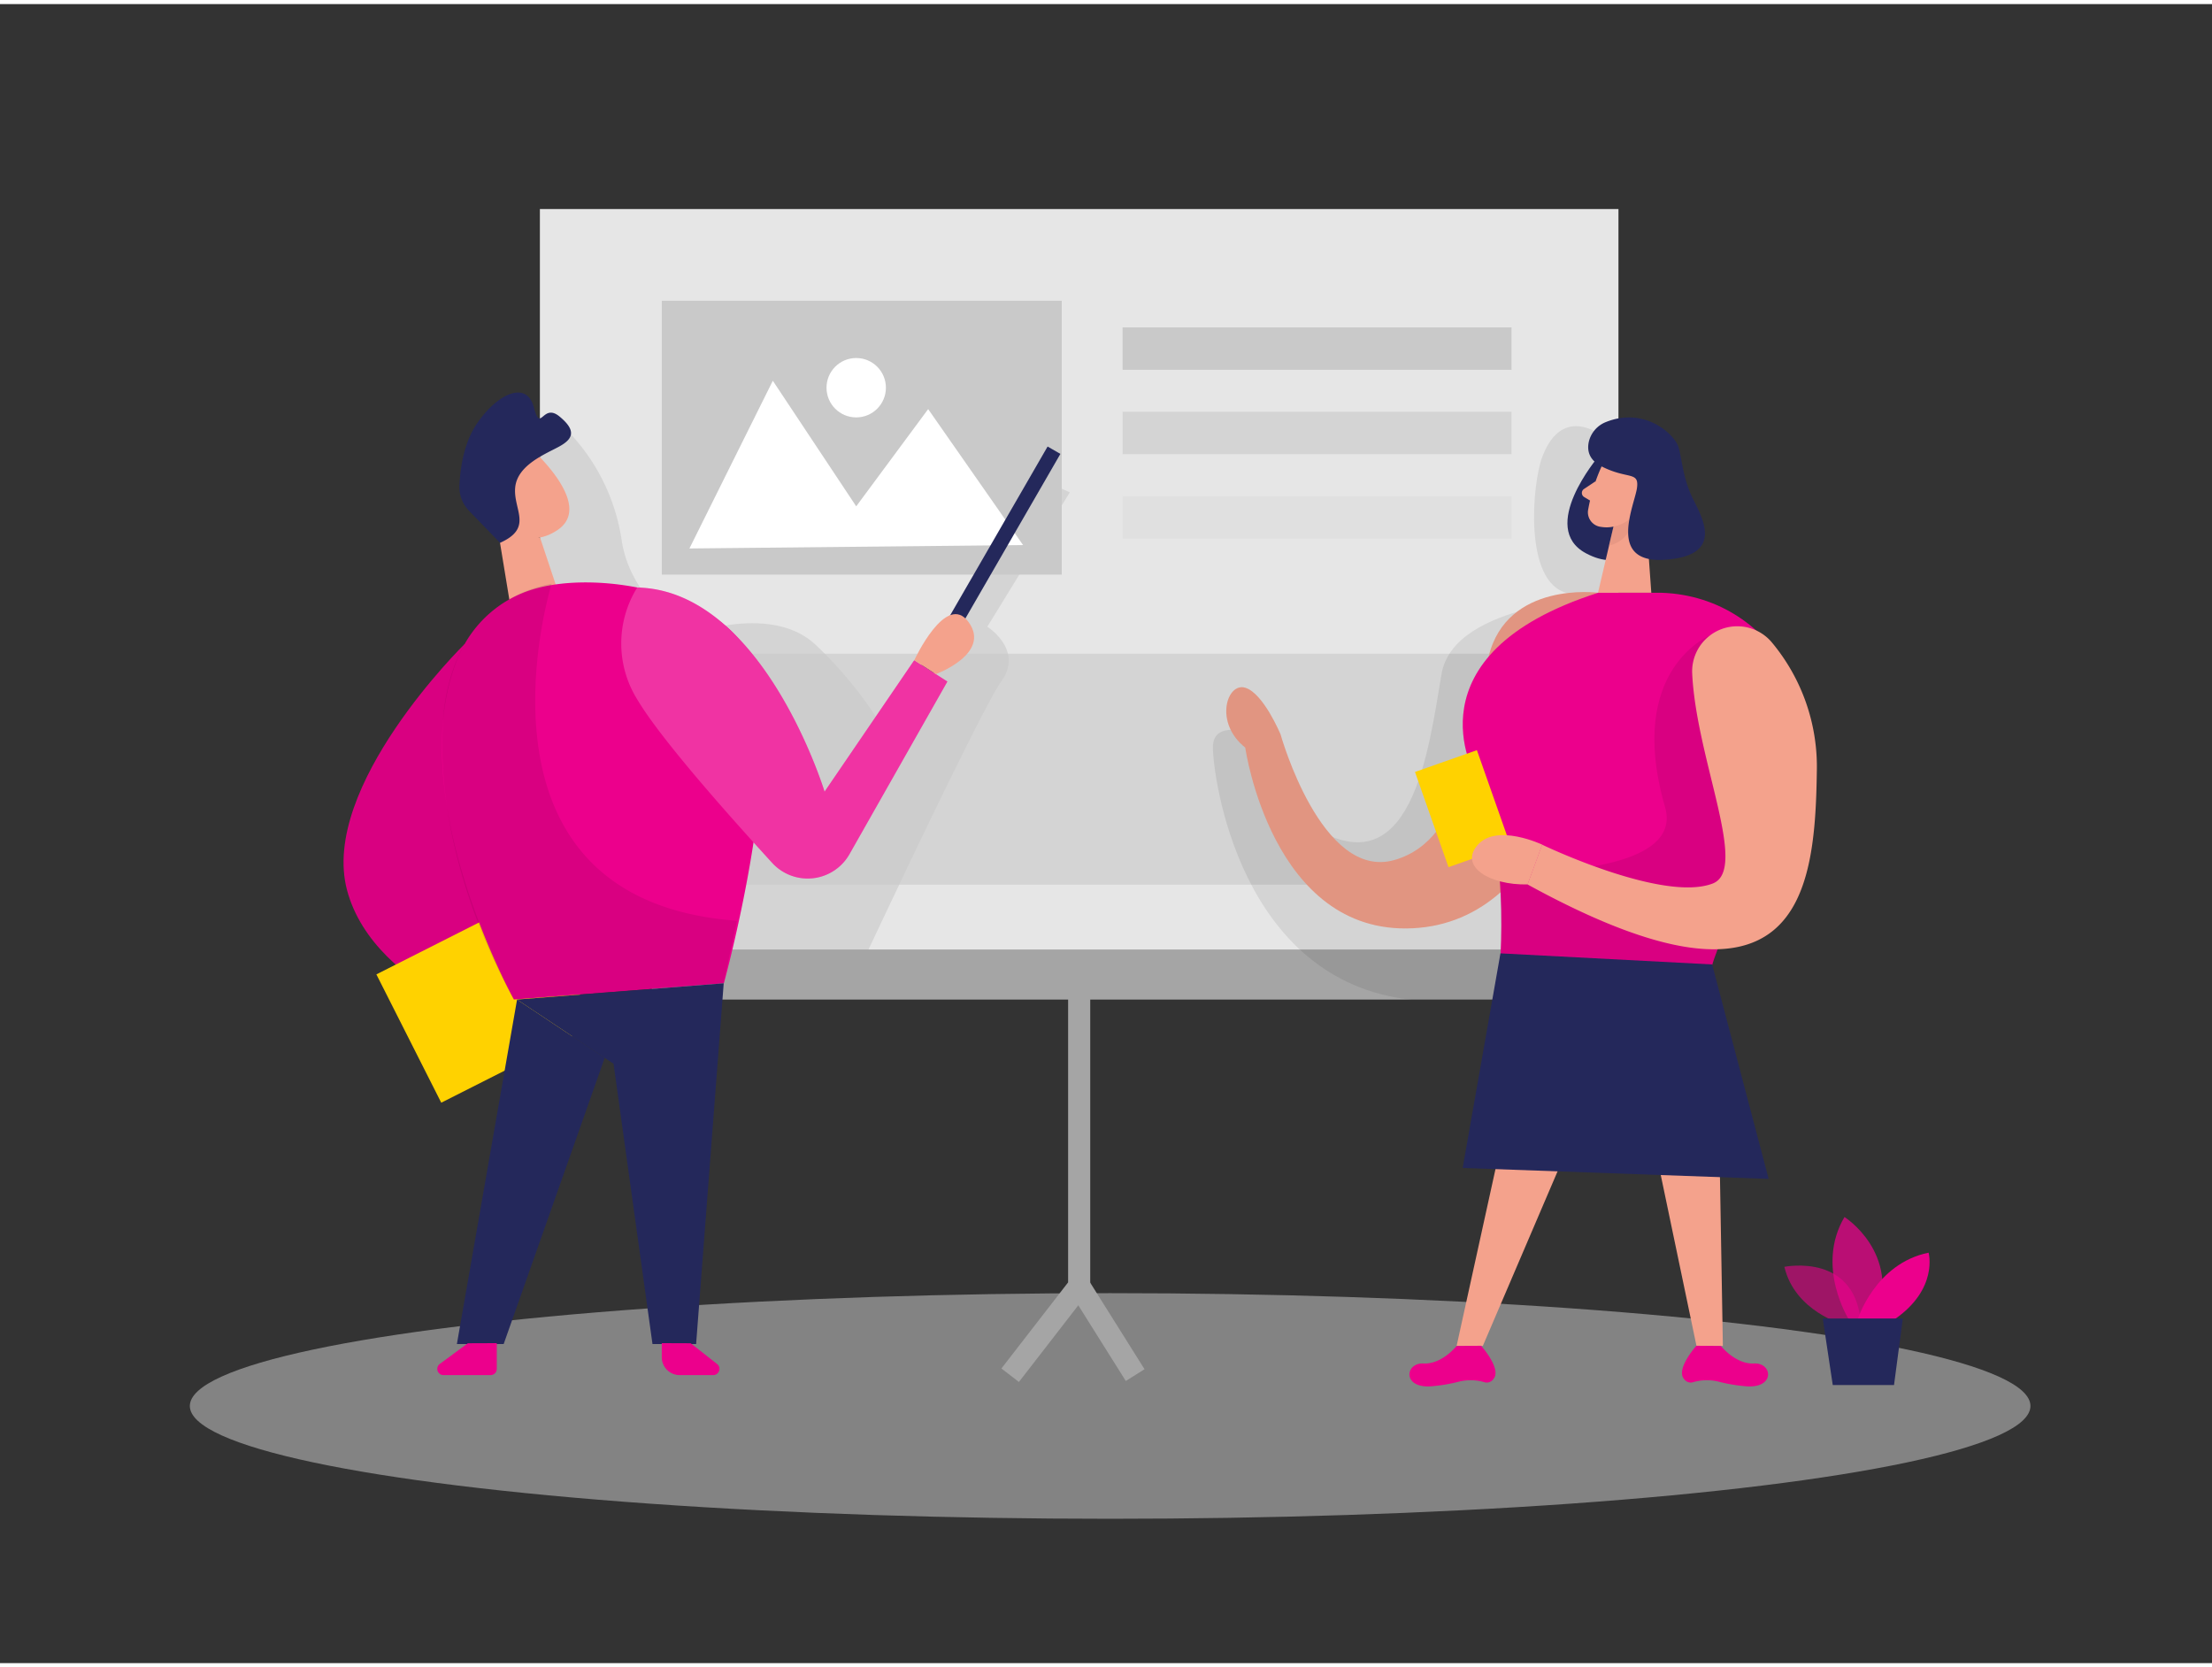 <svg id="Layer_1" data-name="Layer 1" xmlns="http://www.w3.org/2000/svg" viewBox="0 0 400 300" width="406" height="306" class="illustration styles_illustrationTablet__1DWOa"><rect x="0" y="0" width="400" height="300" fill="#333333" stroke="none"/><title>#48 group presentation</title><path d="M84,115.74s-26.24,25.74-21.24,44.49,32.77,26,32.77,26L101.17,175Z" fill="#EC008C"></path><path d="M84,115.74s-26.24,25.74-21.24,44.49,32.77,26,32.77,26L101.17,175Z" opacity="0.08"></path><ellipse cx="200.75" cy="253.5" rx="166.42" ry="20.4" fill="#e6e6e6" opacity="0.45"></ellipse><rect x="97.63" y="37.06" width="195.04" height="135.33" fill="#e6e6e6"></rect><path d="M103,77.55a36,36,0,0,1,9.37,19.09c1.54,11.43,12.33,17.36,12.33,17.36s14.66-5.59,22.66,1.74a72.43,72.43,0,0,1,12.88,16.07L188.9,86.28l4.56,2-14.92,24.31s6.63,4.19,2.55,9.86S153,179.6,153,179.6l-26,.46-9.14-30.17-19-41.4-6.4-18.12,5.22-12Z" opacity="0.08"></path><polygon points="97.67 96.5 101.17 107 92.86 112.28 89.87 94.08 97.67 96.5" fill="#f4a28c"></polygon><path d="M87,83.93a6.54,6.54,0,0,1,10.81-1.82c3.54,3.78,7.8,9.78,3,13-7.38,5-14.16-4.34-14.16-4.34A11.92,11.92,0,0,1,87,83.93Z" fill="#f4a28c"></path><rect x="119.67" y="117.46" width="154.03" height="41.77" fill="#c9c9c9" opacity="0.61"></rect><path d="M92.41,90.37s-1.89-1.58-2.75.66,2.49,3.34,3.49,2.2S92.41,90.37,92.41,90.37Z" fill="#f4a28c"></path><rect x="117.86" y="170.96" width="174.81" height="9.05" fill="#a5a5a5"></rect><rect x="72.25" y="167.01" width="31.25" height="26" transform="translate(-71.77 59.01) rotate(-26.82)" fill="#ffd200"></rect><path d="M83.16,117.43A21.2,21.2,0,0,1,96.48,105.8c11.29-3.4,32.08.32,38.42,10.88,8.67,14.46-4,60.39-4,60.39L92.93,180S72.06,142.37,83.16,117.43Z" fill="#EC008C"></path><polygon points="130.87 177.07 125.88 242.3 117.99 242.3 110.95 191.62 93.5 180.01 130.87 177.07" fill="#24285b"></polygon><polygon points="93.5 180.01 82.62 242.3 91.08 242.3 109.35 190.55 93.5 180.01" fill="#24285b"></polygon><path d="M99.76,104.8S82,162,133.26,165.76l-2.39,11.31L92.93,180s-14.6-24.36-12.8-50.48c0,0,.32-14.58,10.58-21A23.12,23.12,0,0,1,99.76,104.8Z" opacity="0.08"></path><rect x="119.67" y="53.65" width="72.33" height="49.52" fill="#c9c9c9"></rect><path d="M84.6,242.16l-5.1,3.76a1.12,1.12,0,0,0,.67,2h8.54a1.12,1.12,0,0,0,1.12-1.12v-4.66Z" fill="#EC008C"></path><polygon points="124.67 98.44 139.75 68.11 154.83 90.82 167.84 73.24 185 97.82 124.67 98.44" fill="#fff"></polygon><circle cx="154.83" cy="69.37" r="5.37" fill="#fff"></circle><path d="M124.9,242.16l4.79,3.76a1.13,1.13,0,0,1-.7,2h-6.07a3.24,3.24,0,0,1-3.25-3.25v-2.53Z" fill="#EC008C"></path><rect x="177.2" y="77.44" width="2.67" height="48.22" transform="translate(74.7 -75.66) rotate(30)" fill="#24285b"></rect><path d="M115.23,105.5a19.15,19.15,0,0,0,0,20.23c4.14,7,16.18,20.58,24.41,29.57a8.69,8.69,0,0,0,14-1.63l17.68-31.17-6-3.85-16.21,23.76S138,106,115.23,105.5Z" fill="#EC008C"></path><path d="M290.17,78.41s-7.5-6.51-11.28,3.47c-1.83,4.85-3.4,22.73,4.52,24.62s-20.41,1.09-22.74,14.66-5.34,39.9-24.34,26.9L226,131.81s-6.67-2.41-6.67,2.59,4.64,42.33,36,45.66h17.22l23.06-30.17-.65-49.4Z" opacity="0.08"></path><path d="M115.23,105.5a19.15,19.15,0,0,0,0,20.23c4.14,7,16.18,20.58,24.41,29.57a8.69,8.69,0,0,0,14-1.63l17.68-31.17-6-3.85-16.21,23.76S138,106,115.23,105.5Z" fill="#fff" opacity="0.2"></path><path d="M169.24,121.16s10-3.69,5.94-9.37-9.85,6.86-9.85,6.86Z" fill="#f4a28c"></path><path d="M90.42,97.42,84.79,91.6A6.17,6.17,0,0,1,83.08,87c.14-3,.77-7.68,3.22-11.23,3.85-5.55,9-7.66,10.24-2.85s1.53-.9,4.63,1.65,2.46,4.05,0,5.41-7.56,3.31-8,7.36S96.54,94.69,90.42,97.42Z" fill="#24285b"></path><rect x="203" y="58.46" width="70.33" height="7.67" fill="#c9c9c9"></rect><rect x="203" y="73.72" width="70.33" height="7.67" fill="#c9c9c9" opacity="0.61"></rect><rect x="203" y="88.97" width="70.33" height="7.67" fill="#c9c9c9" opacity="0.21"></rect><path d="M289,106.45s-16.51-2.2-19.82,11.59-3.79,32.91-17,36.73-20.61-22.7-20.61-22.7-3.08-7.44-6.39-8.45-5.69,6.32,0,10.82c0,0,4.79,33.87,30.22,32.68S289,131,289,106.45Z" fill="#f4a28c"></path><path d="M289,106.45s-16.51-2.2-19.82,11.59-3.79,32.91-17,36.73-20.61-22.7-20.61-22.7-3.08-7.44-6.39-8.45-5.69,6.32,0,10.82c0,0,4.79,33.87,30.22,32.68S289,131,289,106.45Z" opacity="0.08"></path><path d="M289,81.88s-10.89,12.82-2.19,17.44c12.76,6.78,14.32-16.66,14.32-16.66Z" fill="#24285b"></path><path d="M289.82,83.17a32.71,32.71,0,0,0-2.66,8.43,2.66,2.66,0,0,0,2.39,2.94A5.92,5.92,0,0,0,295.43,92l3.1-3.81a4.78,4.78,0,0,0-.2-5.53C296.26,79.58,291.05,80.16,289.82,83.17Z" fill="#f4a28c"></path><polygon points="297.36 89.04 298.61 106.45 288.97 106.45 291.86 94.1 297.36 89.04" fill="#f4a28c"></polygon><path d="M288.54,86.28l-2.1,1.4a.86.86,0,0,0,0,1.44l1.78,1.07Z" fill="#f4a28c"></path><path d="M291.78,94.45a6.45,6.45,0,0,0,3.14-1.5s.62,3.77-4,5Z" fill="#ce8172" opacity="0.31"></path><path d="M294.22,88.82s.75-1.9,2.14-1.22.32,3.45-1.74,3Z" fill="#f4a28c"></path><polygon points="271.55 205.58 263.4 242.65 268.14 242.65 284.01 205.58 271.55 205.58" fill="#f4a28c"></polygon><polygon points="298.09 201.08 306.78 242.65 311.55 242.65 310.83 200.79 298.09 201.08" fill="#f4a28c"></polygon><path d="M263.4,242.65s-2.64,3.34-6,3.17-3.87,4.6,1.55,4.11a29.61,29.61,0,0,0,5-.86,8.86,8.86,0,0,1,4.57.16,1.47,1.47,0,0,0,1.55-.62c1.53-1.8-2.24-6-2.24-6Z" fill="#EC008C"></path><path d="M311.2,242.65s2.64,3.34,6,3.17,3.86,4.6-1.56,4.11a29.61,29.61,0,0,1-5-.86,8.86,8.86,0,0,0-4.57.16,1.47,1.47,0,0,1-1.55-.62c-1.53-1.8,2.24-6,2.24-6Z" fill="#EC008C"></path><path d="M290.45,75.56a5.09,5.09,0,0,0-3.14,3.58c-.33,1.48-.06,3.25,2.31,4.46,4.73,2.41,6.8.82,6.4,3.88s-5.53,13.69,5,13,7.11-7.08,5.21-10.84-2-7-2.68-9.45C302.94,77.92,297.54,72.75,290.45,75.56Z" fill="#24285b"></path><path d="M289,106.45h9.64s.66,0,1.8,0c21,.67,33.25,24,22.08,41.87-6.21,9.92-13.63,23.29-14.12,31.28l-37.49-1.9s2.85-24.31-4.1-38.21C266.78,139.49,254,117.62,289,106.45Z" fill="#EC008C"></path><path d="M309.53,114s-15.74,6-8.43,31.22c3.81,13.16-30,11.73-30,11.73s.62,10.1.27,14.69l17.22.91,21,1.37,1-3,6.38-12,.59-15.63-5-8.7Z" opacity="0.08"></path><rect x="258.57" y="136.36" width="11.87" height="18.25" transform="translate(-33.3 96.07) rotate(-19.39)" fill="#ffd200"></rect><polygon points="271.33 171.65 309.61 173.66 319.83 212.44 264.5 210.46 271.33 171.65" fill="#24285b"></polygon><path d="M306,121a8.16,8.16,0,0,1,14.46-5.51,35.09,35.09,0,0,1,8.08,23.29c-.32,22.69-3.38,47.25-52.32,20.41l2.64-7.19s21.72,10.44,30.79,7.05C316.35,156.6,306.72,136.62,306,121Z" fill="#f4a28c"></path><path d="M278.89,152s-8.16-3.88-11.64,0,2.05,7.35,9,7.19Z" fill="#f4a28c"></path><path d="M333.28,238.74s-8.69-2.33-10.61-10.4c0,0,13.44-2.78,13.88,11.1Z" fill="#EC008C" opacity="0.58"></path><path d="M334.34,237.88s-6.1-9.57-.8-18.55c0,0,10.26,6.45,5.76,18.55Z" fill="#EC008C" opacity="0.73"></path><path d="M335.91,237.88s3.16-10.14,12.84-12.1c0,0,1.84,6.57-6.22,12.1Z" fill="#EC008C"></path><polygon points="329.61 237.68 331.42 249.71 342.5 249.71 344.09 237.68 329.61 237.68" fill="#24285b"></polygon><polygon points="184.25 249.16 181.09 246.72 193.15 231.15 193.15 171.65 197.15 171.65 197.15 232.51 184.25 249.16" fill="#a5a5a5"></polygon><rect x="198.21" y="230.37" width="4" height="19.02" transform="translate(-96.89 143.15) rotate(-32.12)" fill="#a5a5a5"></rect></svg>